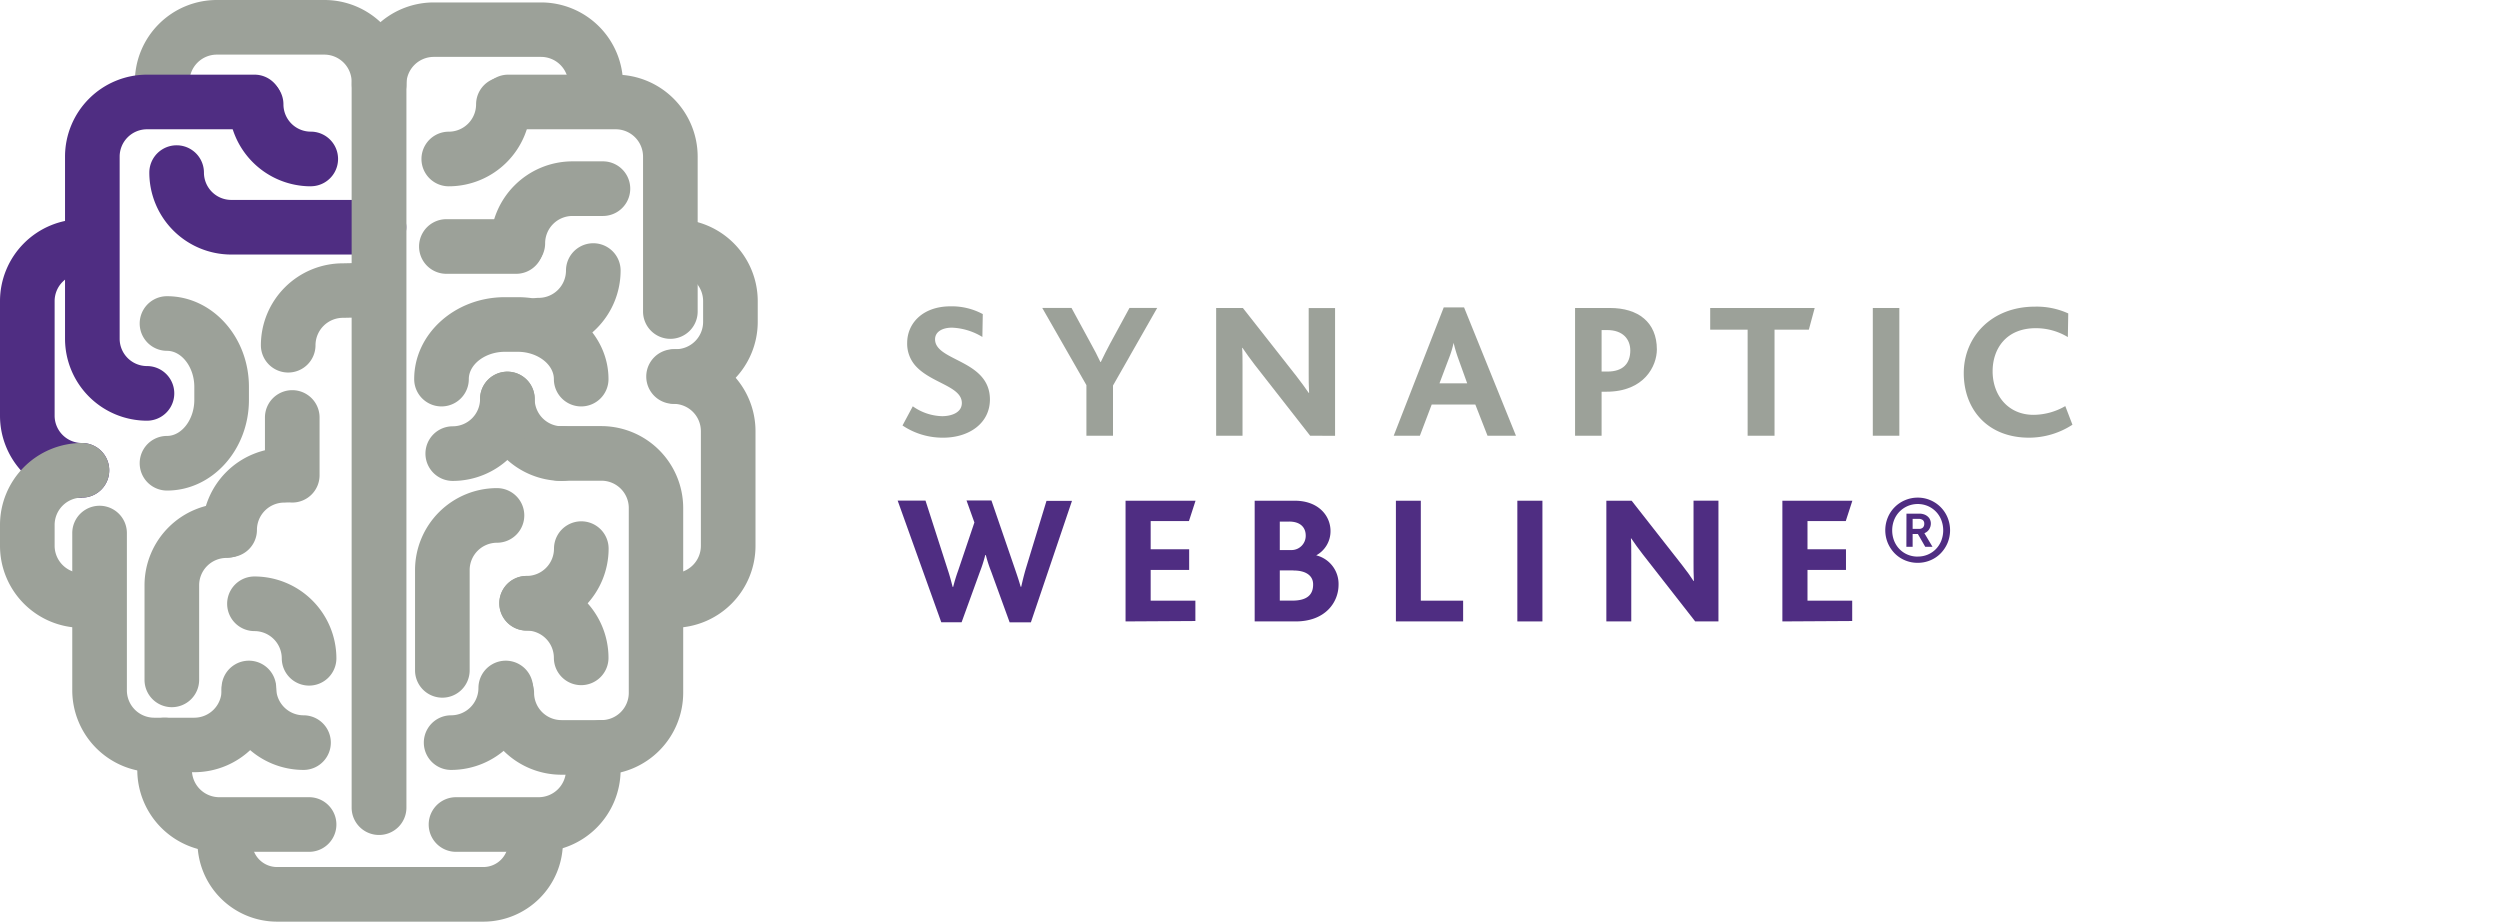 <svg xmlns="http://www.w3.org/2000/svg" viewBox="0 0 615.12 226.77">
  <defs>
    <style>
      .a {
        fill: #4f2d82;
      }

      .b {
        fill: #9ca199;
      }

      .c {
        fill: none;
      }
    </style>
  </defs>
  <title>logo-synaptic_webline</title>
  <g>
    <g>
      <path class="a" d="M93.24,62.63H56.9A20.18,20.18,0,0,1,36.74,42.47a6.72,6.72,0,1,1,13.44,0,6.73,6.73,0,0,0,6.72,6.72H93.24a6.72,6.72,0,0,1,0,13.44Z"/>
      <path class="a" d="M76.45,45.84A20.18,20.18,0,0,1,56.3,25.68a6.72,6.72,0,1,1,13.44,0,6.72,6.72,0,0,0,6.72,6.71,6.72,6.72,0,0,1,0,13.44Z"/>
      <path class="b" d="M93.24,205.44a6.72,6.72,0,0,1-6.72-6.72V20.16a6.73,6.73,0,0,0-6.72-6.72H53.34a6.73,6.73,0,0,0-6.72,6.72,6.72,6.72,0,0,1-13.44,0A20.18,20.18,0,0,1,53.34,0H79.8A20.18,20.18,0,0,1,100,20.16V198.72A6.72,6.72,0,0,1,93.24,205.44Z"/>
      <path class="b" d="M146.57,27.47a6.72,6.72,0,0,1-6.72-6.72A6.73,6.73,0,0,0,133.13,14H106.68A6.73,6.73,0,0,0,100,20.75a6.72,6.72,0,0,1-13.44,0A20.18,20.18,0,0,1,106.68.6h26.46a20.18,20.18,0,0,1,20.16,20.16A6.72,6.72,0,0,1,146.57,27.47Z"/>
      <path class="a" d="M36.16,103.51A20.18,20.18,0,0,1,16,83.35V38.53A20.18,20.18,0,0,1,36.16,18.37H62.62a6.72,6.72,0,0,1,0,13.44H36.16a6.73,6.73,0,0,0-6.72,6.72V83.35a6.73,6.73,0,0,0,6.72,6.72,6.72,6.72,0,1,1,0,13.44Z"/>
      <path class="a" d="M20.16,122.47A20.18,20.18,0,0,1,0,102.31V74.08A20.18,20.18,0,0,1,20.16,53.93a6.72,6.72,0,0,1,0,13.44,6.72,6.72,0,0,0-6.72,6.71v28.23A6.73,6.73,0,0,0,20.16,109a6.72,6.72,0,1,1,0,13.44Z"/>
      <path class="b" d="M20.16,154.47A20.18,20.18,0,0,1,0,134.31v-5.12A20.18,20.18,0,0,1,20.16,109a6.72,6.72,0,1,1,0,13.44,6.73,6.73,0,0,0-6.72,6.72v5.12A6.73,6.73,0,0,0,20.16,141a6.72,6.72,0,0,1,0,13.44Z"/>
      <path class="b" d="M165.73,154.47a6.72,6.72,0,0,1,0-13.44,6.73,6.73,0,0,0,6.72-6.72V106.08a6.72,6.72,0,0,0-6.72-6.71,6.72,6.72,0,1,1,0-13.44,20.18,20.18,0,0,1,20.16,20.15v28.24A20.18,20.18,0,0,1,165.73,154.47Z"/>
      <path class="b" d="M166.32,99.36a6.72,6.72,0,1,1,0-13.44A6.72,6.72,0,0,0,173,79.21V74.08a6.72,6.72,0,0,0-6.71-6.71,6.72,6.72,0,1,1,0-13.44,20.18,20.18,0,0,1,20.15,20.15v5.13A20.18,20.18,0,0,1,166.32,99.36Z"/>
      <path class="b" d="M47.8,190H37.94a20.18,20.18,0,0,1-20.16-20.16V131.16a6.72,6.72,0,0,1,13.44,0v38.71a6.73,6.73,0,0,0,6.72,6.72H47.8a6.73,6.73,0,0,0,6.72-6.72,6.72,6.72,0,1,1,13.44,0A20.18,20.18,0,0,1,47.8,190Z"/>
      <path class="b" d="M148,190.62h-9.87a20.18,20.18,0,0,1-20.16-20.16,6.72,6.72,0,1,1,13.44,0,6.73,6.73,0,0,0,6.72,6.72H148a6.72,6.72,0,0,1,0,13.44Z"/>
      <path class="b" d="M148,190.62a6.72,6.72,0,1,1,0-13.44,6.72,6.72,0,0,0,6.71-6.72V125a6.72,6.72,0,0,0-6.71-6.72H137.68a6.72,6.72,0,1,1,0-13.44H148A20.18,20.18,0,0,1,168.1,125v45.42A20.18,20.18,0,0,1,148,190.62Z"/>
      <path class="b" d="M74.68,189.44a20.18,20.18,0,0,1-20.16-20.16,6.72,6.72,0,1,1,13.44,0A6.73,6.73,0,0,0,74.68,176a6.72,6.72,0,0,1,0,13.44Z"/>
      <path class="b" d="M111,189.44A6.72,6.72,0,0,1,111,176a6.73,6.73,0,0,0,6.72-6.72,6.72,6.72,0,0,1,13.44,0A20.18,20.18,0,0,1,111,189.44Z"/>
      <path class="b" d="M110.42,45.84a6.72,6.72,0,1,1,0-13.44,6.73,6.73,0,0,0,6.72-6.71,6.72,6.72,0,1,1,13.44,0A20.18,20.18,0,0,1,110.42,45.84Z"/>
      <path class="b" d="M76.05,209.59H53.94a20.18,20.18,0,0,1-20.16-20.16v-6.12a6.72,6.72,0,1,1,13.44,0v6.12a6.73,6.73,0,0,0,6.72,6.72H76.05a6.72,6.72,0,0,1,0,13.44Z"/>
      <path class="b" d="M132.54,209.59H112.2a6.72,6.72,0,1,1,0-13.44h20.34a6.73,6.73,0,0,0,6.72-6.72V184.5a6.72,6.72,0,1,1,13.44,0v4.93A20.18,20.18,0,0,1,132.54,209.59Z"/>
      <path class="b" d="M118.94,226.77H68.16A19.59,19.59,0,0,1,48.59,207.2a6.72,6.72,0,1,1,13.44,0,6.14,6.14,0,0,0,6.13,6.13h50.78a6.13,6.13,0,0,0,6.12-6.13,6.72,6.72,0,1,1,13.44,0A19.59,19.59,0,0,1,118.94,226.77Z"/>
      <path class="b" d="M108.84,171.66a6.72,6.72,0,0,1-6.72-6.72V140.26a20.18,20.18,0,0,1,20.16-20.16,6.72,6.72,0,1,1,0,13.44,6.73,6.73,0,0,0-6.72,6.72v24.68A6.72,6.72,0,0,1,108.84,171.66Z"/>
      <path class="b" d="M138.27,118.33a20.18,20.18,0,0,1-20.15-20.16,6.72,6.72,0,0,1,13.44,0,6.73,6.73,0,0,0,6.71,6.72,6.72,6.72,0,0,1,0,13.44Z"/>
      <path class="b" d="M111.4,118.33a6.72,6.72,0,1,1,0-13.44,6.73,6.73,0,0,0,6.72-6.72,6.72,6.72,0,0,1,13.44,0A20.19,20.19,0,0,1,111.4,118.33Z"/>
      <path class="b" d="M132.54,86.73a6.72,6.72,0,1,1,0-13.44,6.73,6.73,0,0,0,6.72-6.72,6.72,6.72,0,1,1,13.44,0A20.18,20.18,0,0,1,132.54,86.73Z"/>
      <path class="b" d="M143,100a6.72,6.72,0,0,1-6.72-6.72c0-3.64-4.06-6.72-8.87-6.72h-3.19c-4.81,0-8.87,3.08-8.87,6.72a6.72,6.72,0,0,1-13.44,0c0-11.11,10-20.16,22.31-20.16h3.19c12.3,0,22.31,9,22.31,20.16A6.72,6.72,0,0,1,143,100Z"/>
      <path class="b" d="M164.94,83.37a6.72,6.72,0,0,1-6.72-6.72V38.53a6.73,6.73,0,0,0-6.72-6.72H125.05a6.72,6.72,0,1,1,0-13.44H151.5a20.18,20.18,0,0,1,20.16,20.16V76.65A6.72,6.72,0,0,1,164.94,83.37Z"/>
      <path class="b" d="M42.28,174a6.72,6.72,0,0,1-6.72-6.72V144a20.18,20.18,0,0,1,20.16-20.16,6.72,6.72,0,1,1,0,13.44A6.73,6.73,0,0,0,49,144v23.3A6.72,6.72,0,0,1,42.28,174Z"/>
      <path class="b" d="M56.5,137.1a6.72,6.72,0,0,1-6.72-6.72,20.18,20.18,0,0,1,20.16-20.16,6.72,6.72,0,1,1,0,13.44,6.73,6.73,0,0,0-6.72,6.72A6.72,6.72,0,0,1,56.5,137.1Z"/>
      <path class="b" d="M127.42,66.58a6.72,6.72,0,0,1-6.72-6.72A20.18,20.18,0,0,1,140.85,39.7h7.5a6.72,6.72,0,1,1,0,13.44h-7.5a6.73,6.73,0,0,0-6.72,6.72A6.72,6.72,0,0,1,127.42,66.58Z"/>
      <path class="b" d="M127,67.37H109.83a6.72,6.72,0,1,1,0-13.44H127a6.72,6.72,0,1,1,0,13.44Z"/>
      <path class="b" d="M76.05,168.69A6.72,6.72,0,0,1,69.33,162a6.73,6.73,0,0,0-6.72-6.72,6.72,6.72,0,1,1,0-13.44A20.18,20.18,0,0,1,82.77,162,6.72,6.72,0,0,1,76.05,168.69Z"/>
      <path class="b" d="M41.09,120.7a6.72,6.72,0,0,1,0-13.44c3.64,0,6.72-4.06,6.72-8.87v-3.2c0-4.81-3.08-8.87-6.72-8.87a6.72,6.72,0,1,1,0-13.44c11.12,0,20.16,10,20.16,22.31v3.2C61.25,110.69,52.21,120.7,41.09,120.7Z"/>
      <path class="b" d="M70.91,91.66a6.72,6.72,0,0,1-6.72-6.72A20.18,20.18,0,0,1,84.35,64.79l8.74-.19A6.72,6.72,0,0,1,93.39,78l-8.89.2a6.76,6.76,0,0,0-6.87,6.71A6.72,6.72,0,0,1,70.91,91.66Z"/>
      <path class="b" d="M71.91,123.65a6.72,6.72,0,0,1-6.72-6.72V102.72a6.72,6.72,0,1,1,13.44,0v14.22A6.72,6.72,0,0,1,71.91,123.65Z"/>
      <path class="b" d="M129.59,155.15a6.72,6.72,0,0,1,0-13.44,6.73,6.73,0,0,0,6.72-6.72,6.72,6.72,0,0,1,13.44,0A20.18,20.18,0,0,1,129.59,155.15Z"/>
      <path class="b" d="M143,168.58a6.72,6.72,0,0,1-6.72-6.72,6.72,6.72,0,0,0-6.72-6.71,6.72,6.72,0,0,1,0-13.44,20.18,20.18,0,0,1,20.16,20.15A6.72,6.72,0,0,1,143,168.58Z"/>
    </g>
    <g>
      <path class="b" d="M232.06,107.69a17.7,17.7,0,0,1-10-3l2.53-4.72a13,13,0,0,0,7.2,2.43c2.29,0,4.87-.86,4.87-3.24,0-4.15-7.63-4.87-11.45-9.21a8.17,8.17,0,0,1-2-5.58c0-4.77,3.77-9,10.68-9a16.1,16.1,0,0,1,7.92,1.91l-.1,5.63a15.46,15.46,0,0,0-7.49-2.29c-2.34,0-4.15,1-4.15,2.86,0,5.44,13.5,5,13.5,14.83C243.55,104.11,238.5,107.69,232.06,107.69Z"/>
      <path class="b" d="M273.85,94.86v12.35h-6.54V94.76l-10.87-19h7.2l4.77,8.78c.76,1.34,1.67,3.1,2.34,4.53h.1c.67-1.43,1.53-3.1,2.24-4.44l4.82-8.87h6.82Z"/>
      <path class="b" d="M322.36,107.21,308.72,89.75c-1.19-1.53-2.05-2.77-3-4.15h-.1c.1,1,.1,3,.1,4.39v17.22h-6.49V75.78h6.58L319,92.57c1.24,1.57,2.1,2.81,3,4.1h.1c-.1-1.48-.1-3.53-.1-4.87v-16h6.49v31.43Z"/>
      <path class="b" d="M366,107.21,363,99.53H352.27l-2.91,7.68h-6.44l12.31-31.58h5L373,107.21Zm-7.2-19a34.09,34.09,0,0,1-1.14-3.86h0a24.7,24.7,0,0,1-1.14,3.77l-2.34,6.2H361Z"/>
      <path class="b" d="M395.26,96.38h-1.19v10.83h-6.53V75.78h8.59c6.92,0,11.54,3.48,11.54,10.21C407.66,90,404.61,96.38,395.26,96.38Zm.19-15.17h-1.38V91.42h1.43c3.86,0,5.63-2,5.63-5.2C401.12,83.41,399.26,81.21,395.45,81.21Z"/>
      <path class="b" d="M445.06,81.12h-8.44v26.09H430V81.12h-9.21V75.78h25.71Z"/>
      <path class="b" d="M460.8,107.21V75.78h6.53v31.43Z"/>
      <path class="b" d="M499.25,107.69c-10.25,0-16.07-7-16.07-15.88s6.77-16.36,17.51-16.36a18.71,18.71,0,0,1,8.2,1.67l-.1,5.82a15.2,15.2,0,0,0-7.87-2.19c-7.39,0-10.64,5.15-10.64,10.59,0,6,3.86,10.73,10.06,10.73a15.78,15.78,0,0,0,7.82-2.15l1.76,4.58A19.61,19.61,0,0,1,499.25,107.69Z"/>
    </g>
    <g>
      <path class="a" d="M253.65,153.12h-5.23l-4.51-12.4a34.23,34.23,0,0,1-1.35-4.15h-.14a33.65,33.65,0,0,1-1.31,4.1l-4.51,12.44h-5l-10.73-29.93h6.85l5.54,17.22c.45,1.35.77,2.61,1.13,4h.14a40.34,40.34,0,0,1,1.22-4l4-11.85-1.94-5.41h6.13L249.73,140c.54,1.58,1,2.93,1.4,4.37h.14c.32-1.44.63-2.7,1.08-4.28l5.14-16.86h6.27Z"/>
      <path class="a" d="M276.94,152.9v-29.7h17.22l-1.62,5h-9.42v6.94h9.47v5.09h-9.47v7.57h11v5Z"/>
      <path class="a" d="M318.81,152.9h-10.1v-29.7h9.83c5.95,0,8.83,3.79,8.83,7.44a6.75,6.75,0,0,1-3.52,6v0a7.24,7.24,0,0,1,5.5,7.21C329.36,148.21,326.07,152.9,318.81,152.9Zm-1.62-24.56h-2.3v7h3a3.5,3.5,0,0,0,3.38-3.52C321.29,129.82,320,128.33,317.19,128.33Zm1.08,12h-3.38v7.44H318c3.47,0,5.09-1.35,5.09-3.92C323.14,141.72,321.42,140.37,318.27,140.37Z"/>
      <path class="a" d="M343.46,152.9v-29.7h6.13V147.8H360v5.09Z"/>
      <path class="a" d="M373.34,152.9v-29.7h6.17v29.7Z"/>
      <path class="a" d="M417.1,152.9l-12.89-16.5c-1.13-1.44-1.94-2.61-2.84-3.92h-.09c.09,1,.09,2.79.09,4.15V152.9h-6.13v-29.7h6.22l12.44,15.87c1.17,1.49,2,2.66,2.79,3.88h.09c-.09-1.4-.09-3.33-.09-4.6V123.19h6.13v29.7Z"/>
      <path class="a" d="M438.55,152.9v-29.7h17.22l-1.62,5h-9.42v6.94h9.47v5.09h-9.47v7.57h11v5Z"/>
    </g>
    <path class="a" d="M471.84,138.48a7.9,7.9,0,0,1-3.13-.62,7.76,7.76,0,0,1-2.53-1.71,8.24,8.24,0,0,1-1.69-2.55,8.22,8.22,0,0,1,0-6.27,7.88,7.88,0,0,1,4.22-4.25,7.88,7.88,0,0,1,3.15-.64,7.78,7.78,0,0,1,3.13.64,7.91,7.91,0,0,1,4.2,4.25,8.22,8.22,0,0,1,0,6.27,8.29,8.29,0,0,1-1.69,2.55,7.7,7.7,0,0,1-2.53,1.71,7.91,7.91,0,0,1-3.14.62m0-1.54a6.27,6.27,0,0,0,2.51-.49,6,6,0,0,0,2-1.37,6.24,6.24,0,0,0,1.31-2.05,7.05,7.05,0,0,0,0-5.08,6.16,6.16,0,0,0-3.29-3.43,6.39,6.39,0,0,0-5,0,6.37,6.37,0,0,0-2,1.38,6.22,6.22,0,0,0-1.32,2.06,7.09,7.09,0,0,0,0,5.08,6.28,6.28,0,0,0,1.31,2.05,6,6,0,0,0,2,1.37,6.29,6.29,0,0,0,2.51.49m-2.78-10.57h3.12a3.47,3.47,0,0,1,1.3.22,2.71,2.71,0,0,1,.9.57,2.06,2.06,0,0,1,.52.77,2.35,2.35,0,0,1,.16.84,2.63,2.63,0,0,1-.39,1.41,2.37,2.37,0,0,1-1.2,1l2,3.35H473.7l-1.81-3.15H470.6v3.15h-1.54Zm3.06,3.75a1.36,1.36,0,0,0,1-.34,1.28,1.28,0,0,0,.32-.92,1.12,1.12,0,0,0-.34-.9,1.68,1.68,0,0,0-1.1-.3H470.6v2.46Z"/>
    <rect class="c" width="615.12" height="226.77"/>
  </g>
</svg>

